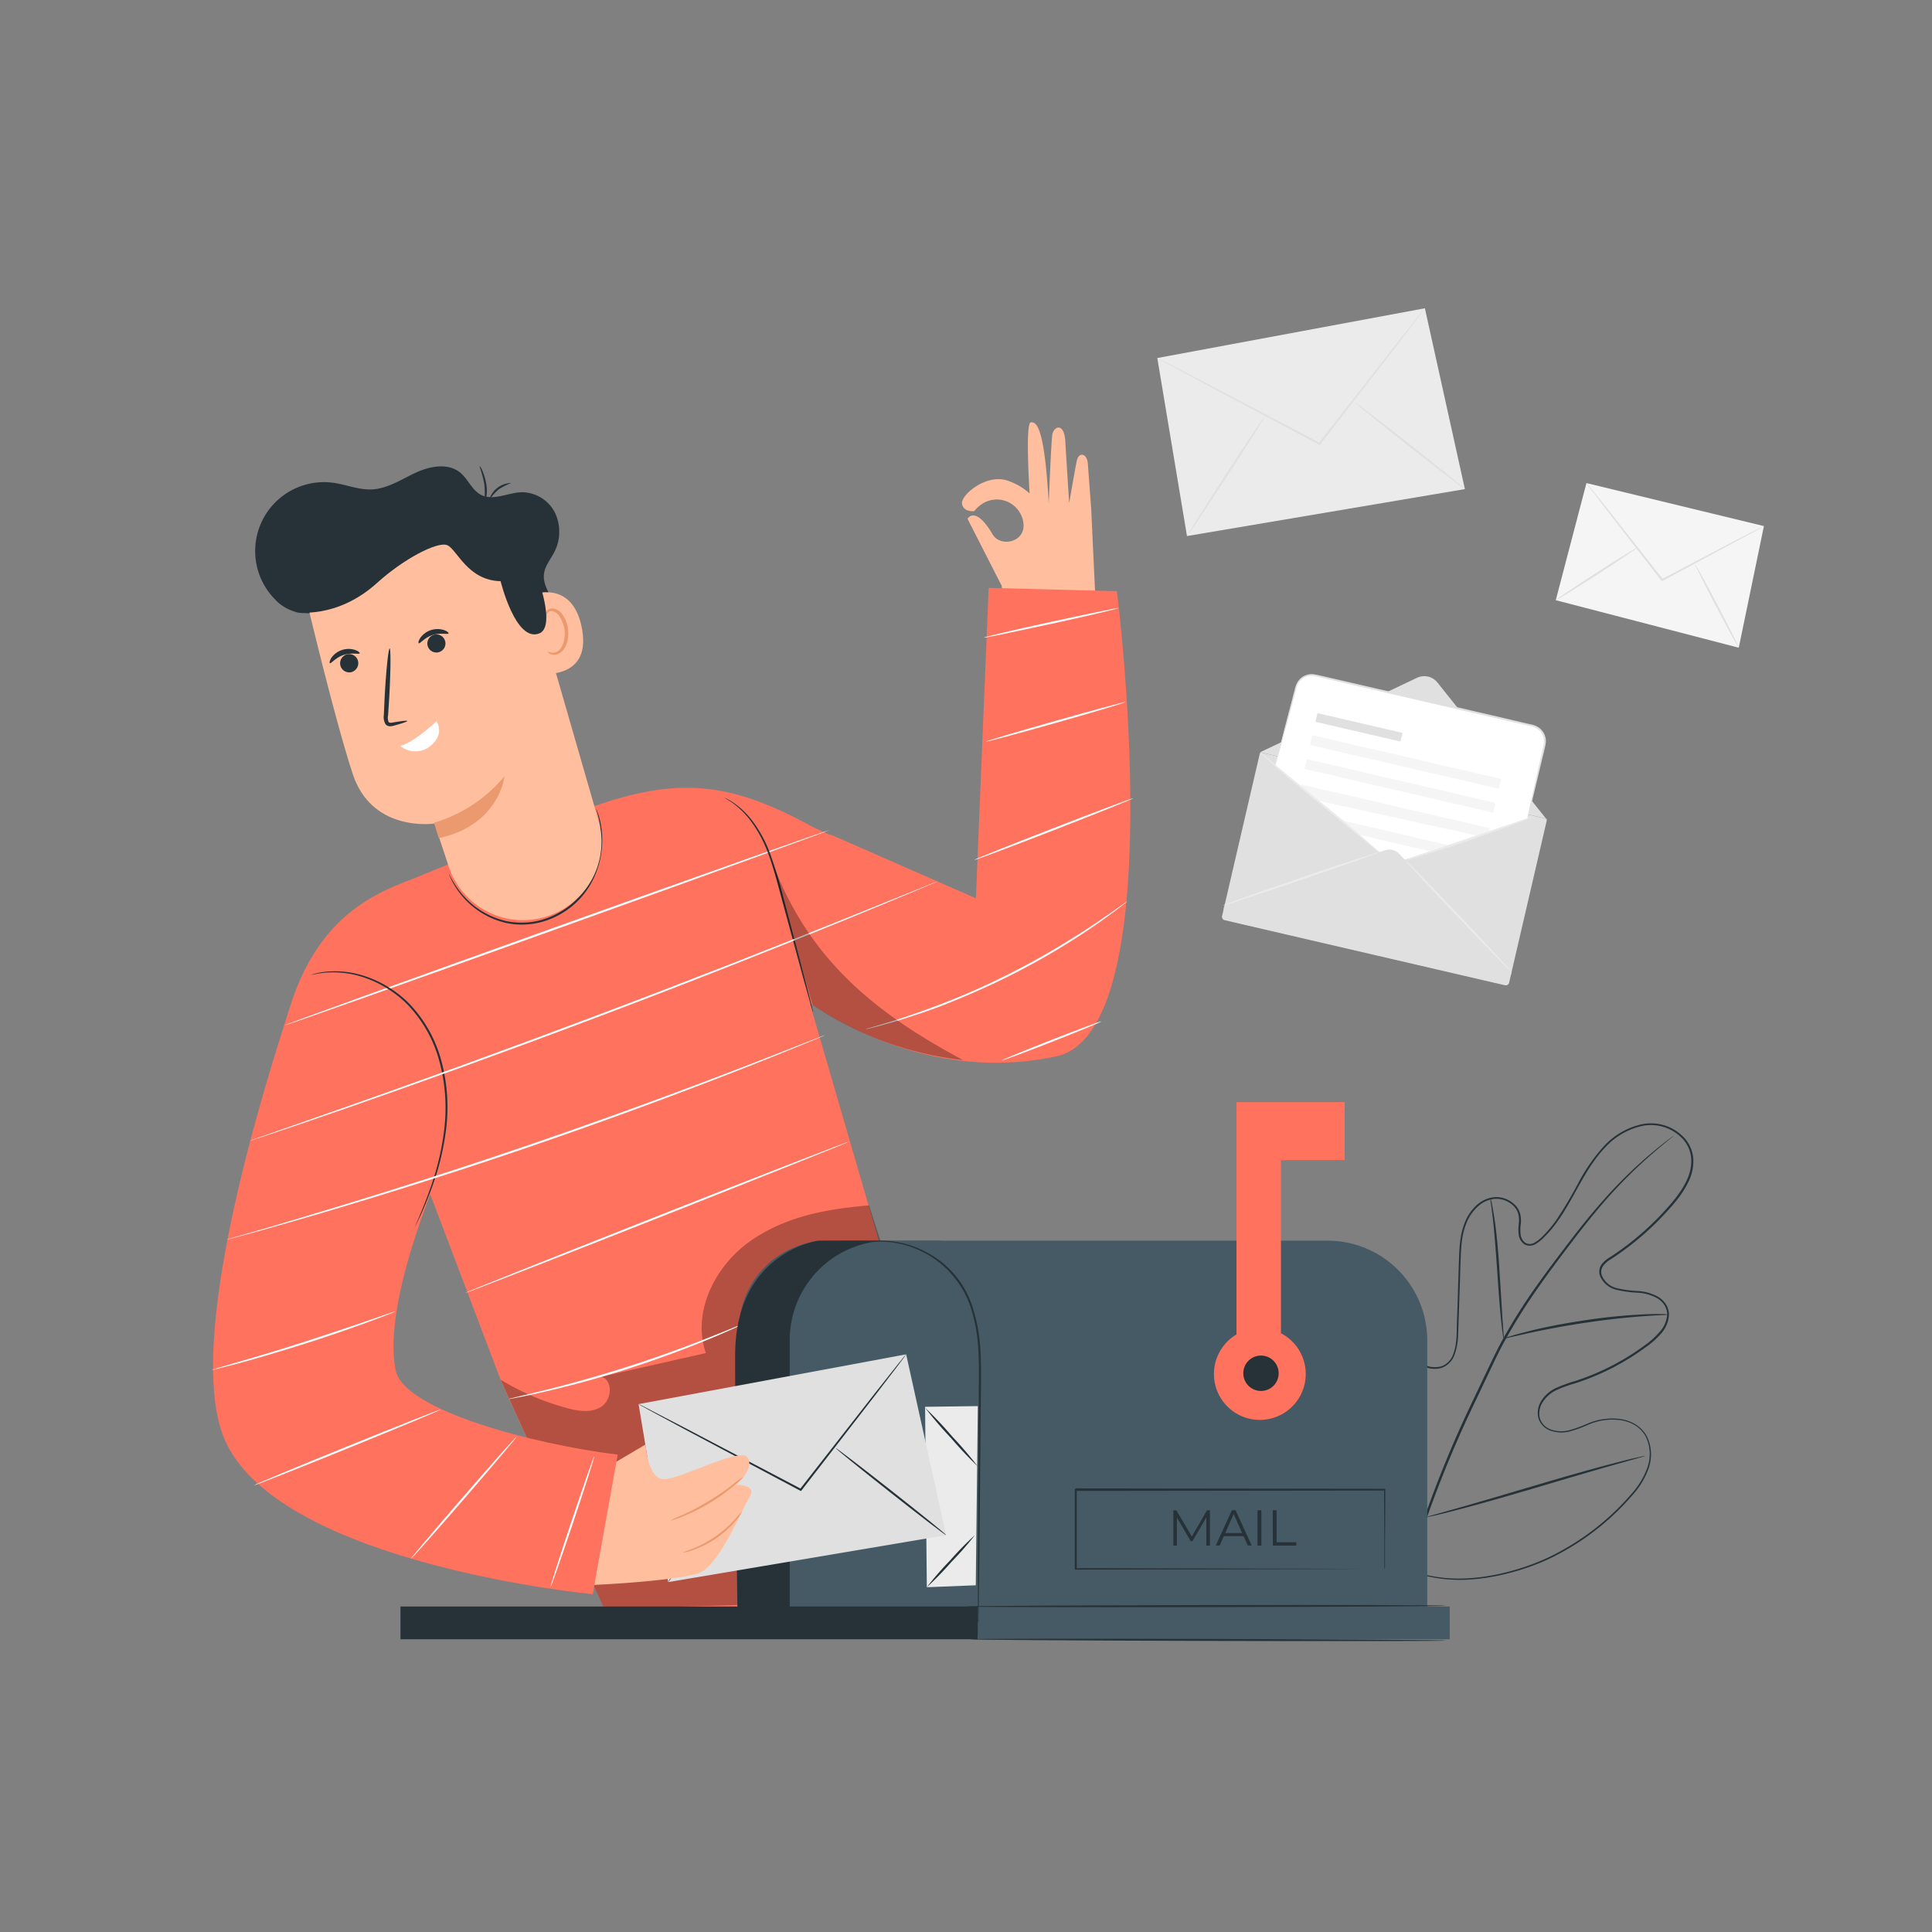 <svg xmlns="http://www.w3.org/2000/svg" viewBox="0 0 500 500"><rect x="0" y="0" width="500" height="500" fill="#808080" stroke="none"/><g id="freepik--background-complete--inject-19"><path d="M366.71,175.42l-40.6,19.26,74,17.18L372,176.63A4.36,4.36,0,0,0,366.71,175.42Z" style="fill:#e0e0e0"></path><path d="M320.47,202.73H396a.37.37,0,0,1,.37.37v43.14a.89.89,0,0,1-.89.89H321a.89.89,0,0,1-.89-.89V203.1A.37.37,0,0,1,320.47,202.73Z" transform="translate(60.14 -75.18) rotate(13.07)" style="fill:#e0e0e0"></path><path d="M395.31,211.81l-34.73,11.68L330,198.11l5.39-20.32a4.14,4.14,0,0,1,5-3l56.26,13.05a4.16,4.16,0,0,1,3.1,5Z" style="fill:#fff"></path><path d="M358.38,220.05l-41.57,14.5h0a3.39,3.39,0,0,0,2.54,4.07l67.73,15.72a3.39,3.39,0,0,0,4.07-2.54l.06-.25L362.14,221A3.58,3.58,0,0,0,358.38,220.05Z" style="fill:#e0e0e0"></path><rect x="340.39" y="187.1" width="22.59" height="2.31" transform="translate(51.65 -74.62) rotate(13.06)" style="fill:#e0e0e0"></rect><rect x="338.68" y="195.91" width="50.13" height="2.61" transform="translate(53.99 -77.11) rotate(13.06)" style="fill:#f5f5f5"></rect><rect x="337.24" y="202.11" width="50.13" height="2.61" transform="translate(55.35 -76.63) rotate(13.06)" style="fill:#f5f5f5"></rect><polygon points="384.21 215.56 382.16 216.23 340.93 207.18 336.75 203.64 336.83 203.04 385.5 214.33 385.31 215.17 384.21 215.56" style="fill:#f5f5f5"></polygon><polygon points="370.07 220.29 351.6 216.01 347.18 212.31 374.78 218.71 370.07 220.29" style="fill:#f5f5f5"></polygon><path d="M356.86,220.58a9.13,9.13,0,0,1-1.55.64L351,222.77c-3.64,1.29-8.67,3-14.24,4.93s-10.63,3.59-14.3,4.79l-4.34,1.4a9,9,0,0,1-1.62.44,11,11,0,0,1,1.55-.64l4.3-1.55c3.64-1.29,8.67-3,14.24-4.93s10.62-3.59,14.29-4.79l4.35-1.39A11.44,11.44,0,0,1,356.86,220.58Z" style="fill:#ebebeb"></path><path d="M391.21,251.55c-.1.1-6.38-6.33-14-14.35s-13.76-14.61-13.65-14.71,6.38,6.32,14,14.35S391.32,251.45,391.21,251.55Z" style="fill:#ebebeb"></path><path d="M397,211.24a8.25,8.25,0,0,1-1.26.57c-.82.33-2,.8-3.5,1.36-3,1.12-7.08,2.61-11.65,4.18s-8.75,2.91-11.78,3.84c-1.52.46-2.75.83-3.6,1.06a6.33,6.33,0,0,1-1.34.32,7.61,7.61,0,0,1,1.28-.51l3.55-1.22,11.72-4,11.7-4,3.55-1.2A7.28,7.28,0,0,1,397,211.24Z" style="fill:#ebebeb"></path><path d="M356.86,220.58a9.8,9.8,0,0,1-1.25-1l-3.3-2.76-11-9c-4.3-3.51-8.16-6.73-10.89-9.14-1.37-1.2-2.47-2.18-3.21-2.88a8.07,8.07,0,0,1-1.11-1.13,11.19,11.19,0,0,1,1.25,1l3.3,2.76,11,9c4.3,3.51,8.16,6.74,10.89,9.14,1.37,1.2,2.47,2.19,3.21,2.89A8.45,8.45,0,0,1,356.86,220.58Z" style="fill:#ebebeb"></path><path d="M395.31,211.81a1.58,1.58,0,0,1,0-.29c0-.21.1-.49.17-.83.16-.76.39-1.82.68-3.16l2.62-11.63q.21-.93.42-1.89a13.29,13.29,0,0,0,.38-1.94,3.9,3.9,0,0,0-1.74-3.47,5.14,5.14,0,0,0-2-.74l-2.27-.52-4.74-1.09-21.09-4.87-21.09-4.92-4.74-1.11a19.94,19.94,0,0,0-2.24-.47,3.93,3.93,0,0,0-3.57,1.81,6.15,6.15,0,0,0-.7,1.91c-.36,1.32-.7,2.59-1,3.81l-3.14,11.5c-.37,1.33-.66,2.37-.88,3.12q-.14.5-.24.81a.86.86,0,0,1-.1.27s0-.1.05-.29l.19-.82c.19-.75.45-1.8.79-3.14.71-2.76,1.72-6.7,3-11.54.32-1.22.65-2.5,1-3.82a6.48,6.48,0,0,1,.74-2,4.33,4.33,0,0,1,1.66-1.54,4.28,4.28,0,0,1,2.29-.49,21.63,21.63,0,0,1,2.32.46l4.74,1.09,21.09,4.88L389,185.79l4.73,1.11,2.27.53a5.62,5.62,0,0,1,2.17.81,4.33,4.33,0,0,1,1.9,3.85,13.49,13.49,0,0,1-.4,2c-.15.64-.3,1.27-.45,1.88-1.16,4.87-2.11,8.82-2.77,11.59l-.78,3.15c-.09.33-.16.6-.22.81A1.09,1.09,0,0,1,395.31,211.81Z" style="fill:#e0e0e0"></path><polygon points="299.51 92.66 368.76 79.78 379.11 126.58 307.19 138.73 299.51 92.66" style="fill:#ebebeb"></polygon><path d="M368.76,79.78s0,.07-.12.2l-.39.54-1.54,2.06L361,90.12C356,96.49,349.22,105.26,341.68,115l-.13.17-.2-.1-1.34-.71L311.32,99.11l-8.67-4.67-2.34-1.3-.6-.35a.82.82,0,0,1-.2-.13.67.67,0,0,1,.22.09l.63.3,2.39,1.21,8.74,4.53c7.4,3.88,17.55,9.22,28.76,15.12l1.35.71-.33.07L360.66,89.9l5.89-7.44,1.62-2,.43-.51A.84.84,0,0,1,368.76,79.78Z" style="fill:#e0e0e0"></path><path d="M307.19,138.73c-.12-.08,4.33-7.14,9.94-15.77s10.27-15.57,10.39-15.49-4.33,7.14-9.95,15.77S307.31,138.81,307.19,138.73Z" style="fill:#e0e0e0"></path><path d="M379.11,126.58c-.09.11-6.57-4.85-14.47-11.07S350.41,104.13,350.49,104s6.57,4.85,14.47,11.08S379.19,126.47,379.11,126.58Z" style="fill:#e0e0e0"></path><polygon points="410.57 125.02 456.5 136.15 449.99 167.63 402.63 155.33 410.57 125.02" style="fill:#f5f5f5"></polygon><path d="M456.5,136.15a3.06,3.06,0,0,1-.51.33l-1.5.85-5.58,3-18.62,10-.19.1-.13-.17-.63-.8L416,132.25c-1.66-2.18-3-4-4-5.26l-1.07-1.44a3.84,3.84,0,0,1-.35-.53,2.39,2.39,0,0,1,.43.46l1.15,1.39c1,1.27,2.41,3,4.13,5.15,3.48,4.44,8.23,10.47,13.47,17.14l.63.8-.33-.07,18.69-9.83,5.66-2.91,1.54-.76A2.05,2.05,0,0,1,456.5,136.15Z" style="fill:#e0e0e0"></path><path d="M402.63,155.33c-.08-.12,4.56-3.26,10.37-7s10.58-6.68,10.65-6.56-4.56,3.26-10.37,7S402.71,155.45,402.63,155.33Z" style="fill:#e0e0e0"></path><path d="M450,167.63c-.12.07-2.76-4.73-5.89-10.71S438.54,146,438.66,146s2.77,4.73,5.9,10.71S450.11,167.57,450,167.63Z" style="fill:#e0e0e0"></path></g><g id="freepik--Plant--inject-19"><path d="M362.8,405.65l1.11.4c.72.28,1.82.65,3.28,1.06a38.71,38.71,0,0,0,13.11,1.33,52.77,52.77,0,0,0,9.44-1.52,59.87,59.87,0,0,0,10.73-3.74,65.81,65.81,0,0,0,21.88-16.72,20.43,20.43,0,0,0,4-6.68,10.44,10.44,0,0,0-.38-7.89,7.76,7.76,0,0,0-2.79-3,9.89,9.89,0,0,0-4-1.38,15.73,15.73,0,0,0-8.59,1.4,31.94,31.94,0,0,1-4.35,1.54,8.49,8.49,0,0,1-4.71-.12,5,5,0,0,1-3.4-3.32,5.86,5.86,0,0,1,.93-4.75,9,9,0,0,1,3.82-3.13,35.68,35.68,0,0,1,4.67-1.69,63.09,63.09,0,0,0,18.05-9.23,20.82,20.82,0,0,0,3.86-3.46,7.35,7.35,0,0,0,2-4.63,4.57,4.57,0,0,0-.73-2.4,5.61,5.61,0,0,0-1.87-1.75,11.73,11.73,0,0,0-5.07-1.42,30.35,30.35,0,0,1-5.47-.75,6.11,6.11,0,0,1-4.24-3.6,3.29,3.29,0,0,1,.35-2.89,7.26,7.26,0,0,1,2.16-1.91c1.56-1,3.1-2.09,4.59-3.23a73.62,73.62,0,0,0,8.46-7.56c2.6-2.77,5.24-5.65,6.87-9.13a11.46,11.46,0,0,0,1.18-5.53,8.46,8.46,0,0,0-2.17-5.16,11.24,11.24,0,0,0-10.41-3.42,18.37,18.37,0,0,0-9.72,5.62c-5.27,5.55-7.87,12.87-12.19,18.94a30.63,30.63,0,0,1-3.59,4.27,9.92,9.92,0,0,1-2.2,1.75,2.91,2.91,0,0,1-2.86.1,3.6,3.6,0,0,1-1.5-2.42,10.29,10.29,0,0,1,0-2.77,7.52,7.52,0,0,0-.1-2.6,4.72,4.72,0,0,0-1.26-2.18,6.47,6.47,0,0,0-4.64-1.83,7.32,7.32,0,0,0-4.58,2,11.6,11.6,0,0,0-2.9,4.13,19,19,0,0,0-1.24,4.91c-.21,1.68-.27,3.36-.33,5s-.11,3.35-.16,5q-.17,5-.33,9.82c-.06,1.61-.09,3.2-.17,4.81a15.61,15.61,0,0,1-.91,4.69,5.51,5.51,0,0,1-3.27,3.37,6.79,6.79,0,0,1-4.62-.3,18.39,18.39,0,0,1-7.14-5.4,19.76,19.76,0,0,1-2.38-3.68,39.07,39.07,0,0,0-2-3.75,5.86,5.86,0,0,0-3-2.54,5.45,5.45,0,0,0-3.85.27,7.84,7.84,0,0,0-3.05,2.37,9,9,0,0,0-1.56,3.47,54.38,54.38,0,0,0-.66,7.47c-.17,2.44-.25,4.83-.28,7.14a91.39,91.39,0,0,0,.79,13.06,64.1,64.1,0,0,0,2.43,11.1c.46,1.69,1.14,3.23,1.69,4.73.31.73.65,1.43,1,2.12s.61,1.37,1,2a42,42,0,0,0,7.9,10.56,14.19,14.19,0,0,0,1.47,1.35l1.11.94.88.77-.92-.73-1.12-.92a13.93,13.93,0,0,1-1.49-1.33,41.72,41.72,0,0,1-8-10.54,21.69,21.69,0,0,1-1-2c-.32-.69-.68-1.39-1-2.13-.56-1.5-1.25-3-1.72-4.73a63.69,63.69,0,0,1-2.47-11.15,88.74,88.74,0,0,1-.84-13.09c0-2.32.1-4.71.26-7.16a56.61,56.61,0,0,1,.65-7.54,9.4,9.4,0,0,1,1.62-3.61,8.15,8.15,0,0,1,3.19-2.49,5.82,5.82,0,0,1,4.13-.3,6.38,6.38,0,0,1,3.25,2.7,39.15,39.15,0,0,1,2,3.79,19,19,0,0,0,2.33,3.59,18.14,18.14,0,0,0,7,5.27,6.47,6.47,0,0,0,4.33.29,5.1,5.1,0,0,0,3-3.12c1.1-2.89.86-6.15,1-9.36s.21-6.5.32-9.81c.05-1.66.1-3.33.16-5s.11-3.39.33-5.09a19.11,19.11,0,0,1,1.26-5,12,12,0,0,1,3-4.31,7.85,7.85,0,0,1,4.89-2.09,6.94,6.94,0,0,1,5,2,5.18,5.18,0,0,1,1.39,2.41,7.8,7.8,0,0,1,.12,2.76,9.64,9.64,0,0,0,0,2.63,3,3,0,0,0,1.26,2.08,2.35,2.35,0,0,0,2.36-.11,9.66,9.66,0,0,0,2.09-1.66,31.58,31.58,0,0,0,3.52-4.2,108.79,108.79,0,0,0,5.71-9.62,45.54,45.54,0,0,1,6.53-9.39,18.83,18.83,0,0,1,10-5.77,11.76,11.76,0,0,1,10.9,3.59,9,9,0,0,1,2.3,5.47,12,12,0,0,1-1.23,5.78c-1.68,3.58-4.35,6.48-7,9.27a73.7,73.7,0,0,1-8.52,7.61c-1.5,1.15-3.05,2.23-4.62,3.25a6.74,6.74,0,0,0-2,1.76,2.76,2.76,0,0,0-.3,2.45,5.63,5.63,0,0,0,3.9,3.27,29,29,0,0,0,5.38.73,12.3,12.3,0,0,1,5.28,1.5,6.17,6.17,0,0,1,2,1.91,5.13,5.13,0,0,1,.81,2.66,7.87,7.87,0,0,1-2.09,5,21.26,21.26,0,0,1-4,3.53,63.69,63.69,0,0,1-18.19,9.29,34.14,34.14,0,0,0-4.62,1.66,8.45,8.45,0,0,0-3.63,3,5.41,5.41,0,0,0-.89,4.38,4.57,4.57,0,0,0,3.11,3,8,8,0,0,0,4.47.11,31.19,31.19,0,0,0,4.29-1.51,16.32,16.32,0,0,1,8.81-1.42,10.52,10.52,0,0,1,4.15,1.46,8.09,8.09,0,0,1,2.93,3.16,10.82,10.82,0,0,1,.38,8.2,20.66,20.66,0,0,1-4.08,6.8,65.84,65.84,0,0,1-22,16.74,59.72,59.72,0,0,1-10.79,3.72,53.86,53.86,0,0,1-9.48,1.49,38.62,38.62,0,0,1-13.16-1.44,33.76,33.76,0,0,1-3.27-1.11Z" style="fill:#263238"></path><path d="M368.39,393.45a295.29,295.29,0,0,1,12.91-31.24c1.28-2.7,2.55-5.38,3.81-8s2.49-5.23,3.87-7.71a148.28,148.28,0,0,1,8.71-13.76c3-4.24,6-8.16,8.79-11.8s5.52-7,8.11-9.92a117.21,117.21,0,0,1,13.24-12.95c1.68-1.4,3-2.45,3.93-3.14l1.05-.79a2.49,2.49,0,0,1,.37-.25l-.33.3-1,.83c-.89.73-2.2,1.8-3.86,3.23a124.21,124.21,0,0,0-13.07,13.06c-2.56,2.95-5.23,6.3-8,9.94s-5.76,7.58-8.73,11.82a149.15,149.15,0,0,0-8.64,13.72c-1.37,2.46-2.6,5.05-3.85,7.68l-3.8,8a299.47,299.47,0,0,0-12.93,31.16" style="fill:#263238"></path><path d="M389.15,346.48a7,7,0,0,1-.26-1.42c-.14-.91-.3-2.24-.46-3.89-.34-3.29-.65-7.84-1-12.87s-.7-9.57-1.08-12.84c-.19-1.64-.36-3-.49-3.88a5.67,5.67,0,0,1-.12-1.43,7.23,7.23,0,0,1,.36,1.39c.19.91.42,2.23.67,3.86.5,3.27.94,7.83,1.26,12.86s.59,9.45.8,12.88c.11,1.54.2,2.85.27,3.9A6.63,6.63,0,0,1,389.15,346.48Z" style="fill:#263238"></path><path d="M431.69,340.22a8.83,8.83,0,0,1-1.69.13c-1.09.06-2.66.13-4.61.28-3.88.27-9.23.82-15.11,1.7-5.21.78-10.28,1.71-15,2.76-1.9.42-3.43.79-4.49,1a9.58,9.58,0,0,1-1.67.35,7.88,7.88,0,0,1,1.61-.58c1-.32,2.56-.76,4.46-1.23,3.78-1,9.08-2.06,15-2.95a148.57,148.57,0,0,1,15.18-1.52c1.95-.1,3.53-.1,4.62-.08A7.87,7.87,0,0,1,431.69,340.22Z" style="fill:#263238"></path><path d="M368.94,392.69a2.1,2.1,0,0,1-.27-.52l-.66-1.56c-.57-1.35-1.35-3.33-2.27-5.79-1.85-4.92-4.19-11.79-6.67-19.41s-4.76-14.51-6.51-19.45c-.85-2.41-1.56-4.39-2.08-5.86-.22-.64-.41-1.16-.56-1.6a2.26,2.26,0,0,1-.16-.57,1.92,1.92,0,0,1,.27.53l.67,1.55c.57,1.36,1.34,3.34,2.26,5.8,1.85,4.91,4.2,11.79,6.68,19.41s5.75,15.6,7.5,20.55c.85,2.41.56,3.28,1.08,4.75.23.64.41,1.17.56,1.6A2.39,2.39,0,0,1,368.94,392.69Z" style="fill:#263238"></path><path d="M425.76,376.78a2.52,2.52,0,0,1-.57.21l-1.65.48-6.08,1.71c-5.14,1.45-12.21,3.54-20,5.85-7.31,2.16-14.11,4.12-20.08,5.67-2.58.68-4.68,1.2-6.14,1.53l-1.68.37a2.18,2.18,0,0,1-.59.09,2.28,2.28,0,0,1,.57-.21l1.65-.48,6.08-1.71c5.14-1.45,12.21-3.54,20-5.85s14.91-4.33,20.08-5.67c2.58-.68,4.68-1.2,6.13-1.53l1.68-.37A2.23,2.23,0,0,1,425.76,376.78Z" style="fill:#263238"></path></g><g id="freepik--Character--inject-19"><path d="M260.78,162.41s-.58-2.78-1.55-10.82l-8.84-17.33s2-3.63,6.51,4.05c2.08,3.5,9,2,7.88-3.46s-8.28-8-12.66-2.56c0,0-2.83.29-3.16-1.92s6.06-7.67,11.5-6.08a16.5,16.5,0,0,1,6,3.4s-1.18-18.22.3-18.38,3.53,1,4.65,20.93c0,0,.62-15.77.93-17.78s3-3.37,3.36,1.68c0,.56,1,16.06,1,16.06s1.77-10.25,2-11.07c.5-2.16,2.63-1.93,2.84.93.15,2.17.85,11.43.85,11.43L283.73,160h.18" style="fill:#ffbe9d"></path><path d="M289.06,153l-33.2-.86-3.3,80.34L215,216l-.06.13c-2.26-1-4.23-1.9-5.28-2.48-20.75-11.31-34.37-12.69-56.64-4.74h0l-42.66,17.08c-8.26,3.89-29.75,7.48-37.12,41.46l-1,4.06L106.38,296l23.41,61.7,28,61.76,64.45-2.09,33.68-42-28.58-54.59-17.76-61.14c12.55,8.33,35.84,19.67,63.73,13.76C303.56,267,289.06,153,289.06,153Z" style="fill:#FF725E"></path><g style="opacity:0.3"><path d="M129.57,357.07A65.36,65.36,0,0,0,146,364.2c3.14.94,6.74,1.63,9.53-.09s3.22-6.81.1-7.83l27.05-6.11c-3.67-10.56,2.38-22.61,11.53-29s19.55-8.25,30.69-9.22l13.49,41.85-45.09,61.5-36.92,1.07Z"></path></g><path d="M115.42,299.26s-16.91,37-13,55.44c2.16,10.32,35.93,19.13,57.45,21.76l-6.45,36.12s-80-7.61-94.95-39.28c-8.5-18,.11-62,16.3-111.8Z" style="fill:#FF725E"></path><path d="M192.44,342.59a2.89,2.89,0,0,1-.57.31l-1.69.78c-1.47.68-3.62,1.61-6.29,2.73-5.34,2.22-12.82,5.08-21.23,7.78s-16.16,4.72-21.8,6c-2.82.65-5.11,1.14-6.7,1.44l-1.83.34a2.59,2.59,0,0,1-.64.09,2.87,2.87,0,0,1,.62-.19l1.81-.44c1.58-.36,3.85-.91,6.66-1.6,5.61-1.39,13.32-3.47,21.72-6.16s15.88-5.49,21.25-7.63c2.69-1.06,4.85-1.94,6.35-2.56l1.72-.7A3.05,3.05,0,0,1,192.44,342.59Z" style="fill:#fff"></path><path d="M214.71,214.81c0,.13-31.47,11.56-70.39,25.52s-70.53,25.17-70.58,25,31.47-11.56,70.4-25.52S214.66,214.67,214.71,214.81Z" style="fill:#fff"></path><path d="M107.2,318a.91.91,0,0,1,.08-.22l.26-.62,1-2.39c.88-2.08,2.13-5.11,3.4-8.94A68.32,68.32,0,0,0,115,292a46.23,46.23,0,0,0-1.24-17.15,33.74,33.74,0,0,0-8.34-14.91,29,29,0,0,0-11.95-7.21,25,25,0,0,0-9.41-1l-1.49.19c-.43.06-.78.15-1.08.2l-.66.13-.23,0s.07,0,.21-.07l.66-.18c.29-.07.65-.18,1.08-.26l1.49-.23a24.27,24.27,0,0,1,9.53.85,28.94,28.94,0,0,1,12.19,7.22,34,34,0,0,1,8.5,15.11,46.2,46.2,0,0,1,1.22,17.34,67.26,67.26,0,0,1-3.2,13.87c-1.32,3.83-2.62,6.84-3.56,8.9-.48,1-.86,1.82-1.13,2.35l-.31.61C107.25,317.91,107.21,318,107.2,318Z" style="fill:#263238"></path><path d="M187.55,206.48a2.54,2.54,0,0,1,.57.25,12.76,12.76,0,0,1,1.55.91,21.14,21.14,0,0,1,4.83,4.51,32.81,32.81,0,0,1,4.74,8.58,112.68,112.68,0,0,1,3.47,11.47l5.57,21,1.62,6.39.42,1.74a2.54,2.54,0,0,1,.11.62,2.76,2.76,0,0,1-.21-.59c-.13-.45-.3-1-.51-1.72l-1.79-6.34-5.71-21c-1.1-4.1-2.11-8-3.42-11.44a33.52,33.52,0,0,0-4.58-8.52,22.32,22.32,0,0,0-4.65-4.57C188.3,206.91,187.52,206.52,187.55,206.48Z" style="fill:#263238"></path><path d="M242.85,228l-.44.21-1.33.58L236,230.93c-4.44,1.88-10.89,4.54-18.87,7.8-16,6.51-38.1,15.3-62.71,24.58s-47,17.31-63.33,23c-8.14,2.83-14.74,5.08-19.31,6.61l-5.27,1.75-1.37.44-.48.14.46-.19,1.36-.49,5.23-1.84,19.26-6.77c16.25-5.74,38.65-13.82,63.27-23.1s46.76-18,62.75-24.44l18.93-7.64,5.15-2.08,1.35-.53Z" style="fill:#fff"></path><path d="M213.57,267.87l-.38.18-1.14.49-4.41,1.83c-3.83,1.59-9.39,3.82-16.29,6.53-13.8,5.41-33,12.6-54.37,19.92s-41,13.37-55.19,17.54c-7.11,2.08-12.88,3.72-16.88,4.81l-4.6,1.25-1.2.31a2.18,2.18,0,0,1-.41.09,2.67,2.67,0,0,1,.39-.14l1.19-.36L64.86,319c4-1.15,9.73-2.85,16.83-5,14.19-4.25,33.73-10.36,55.12-17.67s40.58-14.45,54.41-19.78c6.91-2.66,12.49-4.84,16.34-6.37l4.45-1.74,1.16-.44Z" style="fill:#fff"></path><path d="M291.75,233.25a4.39,4.39,0,0,1-.58.5l-1.75,1.36c-.76.59-1.7,1.3-2.81,2.09s-2.36,1.72-3.79,2.67c-2.83,1.95-6.28,4.16-10.19,6.48s-8.31,4.71-13,7-9.31,4.28-13.53,6-8.1,3-11.38,4.05c-1.63.54-3.13,1-4.44,1.35s-2.44.7-3.37.93l-2.15.55a4.69,4.69,0,0,1-.75.15,4.24,4.24,0,0,1,.72-.26l2.12-.63c.92-.27,2-.6,3.35-1s2.78-.85,4.4-1.42c3.26-1.08,7.1-2.48,11.32-4.15s8.78-3.69,13.48-6,9.08-4.69,13-7,7.37-4.47,10.22-6.38c1.44-.93,2.7-1.83,3.83-2.6s2.08-1.45,2.86-2l1.8-1.28A4,4,0,0,1,291.75,233.25Z" style="fill:#fff"></path><path d="M293.31,206.57c.05.14-9.13,3.83-20.5,8.25s-20.64,7.89-20.69,7.75,9.12-3.82,20.5-8.24S293.26,206.44,293.31,206.57Z" style="fill:#fff"></path><path d="M291.29,181.69c0,.14-8,2.55-18,5.38s-18.11,5-18.15,4.87,8-2.54,18-5.37S291.25,181.55,291.29,181.69Z" style="fill:#fff"></path><path d="M289.53,157.35c0,.14-7.77,2-17.42,4.09s-17.49,3.73-17.52,3.59,7.76-2,17.41-4.09S289.49,157.21,289.53,157.35Z" style="fill:#fff"></path><path d="M219.87,295.4c0,.13-22.2,9-49.69,19.86s-49.83,19.52-49.88,19.39,22.19-9,49.69-19.87S219.82,295.26,219.87,295.4Z" style="fill:#fff"></path><path d="M102.23,339.43a2.23,2.23,0,0,1-.45.22l-1.34.55c-1.17.46-2.87,1.11-5,1.89-4.22,1.56-10.09,3.61-16.63,5.69s-12.52,3.81-16.86,5c-2.17.58-3.94,1-5.16,1.34l-1.41.33a1.67,1.67,0,0,1-.5.08,1.82,1.82,0,0,1,.47-.18l1.39-.43,5.11-1.5c4.31-1.26,10.26-3,16.8-5.12s12.41-4.08,16.66-5.55l5-1.73,1.37-.46A1.58,1.58,0,0,1,102.23,339.43Z" style="fill:#fff"></path><path d="M114.1,364.77c.06.13-10.72,4.63-24.07,10.05s-24.23,9.71-24.28,9.58,10.72-4.64,24.08-10.06S114.05,364.63,114.1,364.77Z" style="fill:#fff"></path><path d="M133.73,371.77c.11.1-5.94,7.26-13.5,16s-13.79,15.75-13.9,15.66,5.94-7.26,13.5-16S133.62,371.68,133.73,371.77Z" style="fill:#fff"></path><path d="M153.8,376.87c.14.05-2.29,7.67-5.42,17s-5.78,16.91-5.91,16.86,2.29-7.66,5.42-17S153.66,376.82,153.8,376.87Z" style="fill:#fff"></path><path d="M285,264.35c.06.13-5.69,2.51-12.84,5.31s-13,4.95-13,4.82,5.7-2.51,12.85-5.31S284.94,264.21,285,264.35Z" style="fill:#fff"></path><g style="opacity:0.3"><path d="M199.65,222.57c9.28,25.13,26,39.18,49.61,51.78a87.07,87.07,0,0,1-39-14.29"></path></g><path d="M191.24,423H369.37V346.9a25.81,25.81,0,0,0-25.81-25.82H217.06a25.82,25.82,0,0,0-25.82,25.82Z" style="fill:#455a64"></path><path d="M214.33,321.08h28.3a10.46,10.46,0,0,1,10.46,10.46v90.13a1.33,1.33,0,0,1-1.33,1.33H192.58a1.33,1.33,0,0,1-1.33-1.33V344.17A23.09,23.09,0,0,1,214.33,321.08Z" style="fill:#455a64"></path><path d="M204.38,423V346.79a25.71,25.71,0,0,1,25.7-25.71H211.76s-21.51,2.86-21.51,29.78.69,72.14.69,72.14Z" style="fill:#263238"></path><rect x="103.64" y="415.76" width="149.45" height="8.48" style="fill:#263238"></rect><rect x="253.09" y="415.76" width="122.1" height="8.48" style="fill:#455a64"></rect><path d="M253.09,420a1.16,1.16,0,0,1,0-.3c0-.23,0-.53,0-.9,0-.82,0-2,0-3.43,0-3,0-7.31,0-12.61.05-10.69.13-25.38.22-41.62,0-4.06.13-8-.12-11.84a42.56,42.56,0,0,0-1.92-10.78,24.94,24.94,0,0,0-23.45-17.21,17.37,17.37,0,0,0-2,.05,12.1,12.1,0,0,0-1.44.14l-.88.12-.31,0,.3-.07.88-.17a10.59,10.59,0,0,1,1.44-.19,14.68,14.68,0,0,1,2-.1,25,25,0,0,1,12.16,3.09,24.17,24.17,0,0,1,11.75,14.16,43.31,43.31,0,0,1,2,10.91c.25,3.84.17,7.82.13,11.88-.15,16.23-.28,30.93-.38,41.61-.07,5.3-.13,9.6-.17,12.62,0,1.46-.06,2.61-.07,3.43l0,.89A1.71,1.71,0,0,1,253.09,420Z" style="fill:#263238"></path><path d="M374.35,415.55c0,.14-27.82.31-62.12.37s-62.12,0-62.12-.16,27.8-.31,62.12-.37S374.35,415.41,374.35,415.55Z" style="fill:#263238"></path><path d="M374.35,424.58c0,.14-27.62.18-61.67.09s-61.68-.28-61.67-.43,27.6-.18,61.67-.09S374.35,424.43,374.35,424.58Z" style="fill:#263238"></path><path d="M358.27,406.08s0-.13,0-.36,0-.6,0-1.05c0-.93,0-2.28,0-4,0-3.51-.05-8.62-.08-15.08l.15.16-79.93.1c.11-.11-.27.26.25-.26h0v20.5l-.26-.25,57,.11,16.81.07,4.54,0h1.18l.41,0a2.45,2.45,0,0,1-.38,0h-1.15l-4.48,0-16.75.07-57.18.12h-.25v-.26q0-5,0-10.1v-10.4h0c.52-.52.15-.14.27-.26l79.93.1h.16v.16c0,6.5-.07,11.64-.09,15.18q0,2.6,0,4c0,.43,0,.77,0,1A1.91,1.91,0,0,1,358.27,406.08Z" style="fill:#263238"></path><path d="M313.13,390.85V400h-.93v-7.3l-3.58,6.14h-.46l-3.58-6.1V400h-.92v-9.12h.79l4,6.76,3.92-6.76Z" style="fill:#263238"></path><path d="M321.82,397.53h-5.08l-1.1,2.44h-1l4.17-9.12h.95l4.17,9.12h-1Zm-.35-.78-2.19-4.9-2.19,4.9Z" style="fill:#263238"></path><path d="M325.44,390.85h1V400h-1Z" style="fill:#263238"></path><path d="M329.38,390.85h1v8.28h5.11V400h-6.07Z" style="fill:#263238"></path><path d="M348,300.22v-15H320v60.14a11.88,11.88,0,1,0,11.51-.32V300.22Z" style="fill:#FF725E"></path><circle cx="326.34" cy="355.4" r="4.58" style="fill:#263238"></circle><path d="M154.29,209.28a4.11,4.11,0,0,1,.26.61,16,16,0,0,1,.59,1.83,22.67,22.67,0,0,1,.68,7,23.16,23.16,0,0,1-2.91,10,20.89,20.89,0,0,1-9.35,8.63,19.68,19.68,0,0,1-12.62,1.5,21,21,0,0,1-9.25-4.8,21.38,21.38,0,0,1-4.41-5.51,15.87,15.87,0,0,1-.84-1.72,2.76,2.76,0,0,1-.23-.63c.06,0,.39.84,1.25,2.25a22.2,22.2,0,0,0,4.47,5.33,20.84,20.84,0,0,0,9.11,4.61,19.33,19.33,0,0,0,12.3-1.51,20.62,20.62,0,0,0,9.16-8.39,23.19,23.19,0,0,0,2.95-9.81,23.55,23.55,0,0,0-.51-6.94C154.58,210.15,154.23,209.3,154.29,209.28Z" style="fill:#263238"></path><polygon points="239.41 364.08 253.06 363.9 252.53 410.27 239.86 410.77 239.41 364.08" style="fill:#ebebeb"></polygon><path d="M239.86,410.77a81.14,81.14,0,0,1,6-6.91,79.89,79.89,0,0,1,6.44-6.56,84.76,84.76,0,0,1-6.06,6.91A82.82,82.82,0,0,1,239.86,410.77Z" style="fill:#263238"></path><path d="M253.06,379.52a102.09,102.09,0,0,1-7-7.42,98.26,98.26,0,0,1-6.63-7.76,99.62,99.62,0,0,1,7,7.42A100.92,100.92,0,0,1,253.06,379.52Z" style="fill:#263238"></path><path d="M137.15,160.7a3.6,3.6,0,0,0,6.08,2.61c1.93-1.83,1.27-5.05.07-7.43s-2.86-4.79-2.51-7.42c.27-2,1.67-3.67,2.61-5.48a11.47,11.47,0,0,0,.25-10.24,9.67,9.67,0,0,0-8.55-5.35c-3.61.07-7.42,2.33-10.63.67-2.33-1.21-3.3-4-5.33-5.72-3.13-2.59-7.86-1.73-11.57,0s-7.26,4.12-11.33,4.32c-3.39.16-6.65-1.26-10-1.72A17.82,17.82,0,0,0,71.06,155a11.37,11.37,0,0,0,6.87,3.64" style="fill:#263238"></path><path d="M141.68,237.12h0a20.24,20.24,0,0,1-25.54-12.83c-2-6.06-3.71-11.16-3.71-11.16s-16.1,2.46-21.14-12.83-13-49.31-13-49.31l-.49-2.06c15.36-13.25,37.2-15.46,56.25-8.51l1,3.17,20,69.31A20.24,20.24,0,0,1,141.68,237.12Z" style="fill:#ffbe9d"></path><path d="M91.76,173.54a2.36,2.36,0,0,0-1.16-4.25,2.16,2.16,0,0,0-1.59.44A2.36,2.36,0,0,0,90.16,174,2.17,2.17,0,0,0,91.76,173.54Z" style="fill:#263238"></path><path d="M85.37,171.62c.33.19,1.47-1.45,3.58-2.13s4-.07,4.13-.41c.08-.16-.31-.56-1.14-.86a5.46,5.46,0,0,0-6.16,2C85.29,171,85.22,171.54,85.37,171.62Z" style="fill:#263238"></path><path d="M111.17,165a2.34,2.34,0,1,0,3.3-.24A2.35,2.35,0,0,0,111.17,165Z" style="fill:#263238"></path><path d="M108.37,166.47c.32.19,1.46-1.44,3.57-2.12s4-.07,4.14-.42c.08-.15-.31-.56-1.14-.85a5.46,5.46,0,0,0-6.16,2C108.29,165.84,108.21,166.39,108.37,166.47Z" style="fill:#263238"></path><path d="M105.4,186.59c0-.16-1.43,0-3.64.38-.57.12-1.06.14-1.21-.17a3,3,0,0,1-.11-1.72c.1-1.56.2-3.16.31-4.83.37-6.85.41-12.41.09-12.43s-.9,5.52-1.28,12.37c-.08,1.67-.15,3.26-.22,4.83a3.65,3.65,0,0,0,.42,2.37,1.47,1.47,0,0,0,1.2.57,3.61,3.61,0,0,0,1-.17C104.11,187.2,105.43,186.75,105.4,186.59Z" style="fill:#263238"></path><path d="M113,186.76c1.79-2-5,5.13-9.41,6.28a6.12,6.12,0,0,0,7.63.15C115.28,190.06,113,186.76,113,186.76Z" style="fill:#fff"></path><path d="M112.34,212.92a37.45,37.45,0,0,0,18.21-12s-1.24,12.54-17,16Z" style="fill:#eb996e"></path><path d="M137.27,154.07c.31-.22,11.17-4.48,13.42,9.05s-12.16,11.31-12.25,10.93S137.27,154.07,137.27,154.07Z" style="fill:#ffbe9d"></path><path d="M141.8,168.62c0-.06.26.12.69.24a2.42,2.42,0,0,0,1.77-.26c1.34-.76,2.16-3.23,1.83-5.67a8,8,0,0,0-1.22-3.27,2.77,2.77,0,0,0-2.08-1.51,1.21,1.21,0,0,0-1.28.88c-.12.4,0,.66,0,.69s-.33-.17-.32-.75a1.58,1.58,0,0,1,.4-.94,1.82,1.82,0,0,1,1.24-.56,3.37,3.37,0,0,1,2.81,1.69A8.16,8.16,0,0,1,147,162.8c.37,2.73-.6,5.52-2.46,6.4a2.53,2.53,0,0,1-2.22,0C141.88,168.94,141.76,168.65,141.8,168.62Z" style="fill:#eb996e"></path><path d="M76.53,158.41s10.61,1.91,21.08-7.57c6.86-6.22,15.62-10.78,18.13-9.75s5.23,9.14,13.82,9.32c0,0,3.85,15.85,9.95,13.54s-4.62-25.53-4.62-25.53l-17.21-6.31-17.59,1.53-17.86,7.21-8.7,9.28Z" style="fill:#263238"></path><path d="M132.33,125a16.51,16.51,0,0,0-3.26,1.65,16,16,0,0,0-2.47,2.7,6.05,6.05,0,0,1,5.73-4.35Z" style="fill:#263238"></path><path d="M124.16,120.61a4,4,0,0,1,.72,1.32,14.58,14.58,0,0,1,1,3.5,10.17,10.17,0,0,1-.1,3.64,3.18,3.18,0,0,1-.52,1.42,20.83,20.83,0,0,0,.1-5C124.94,122.77,124,120.67,124.16,120.61Z" style="fill:#263238"></path><polygon points="165.26 363.38 234.51 350.5 244.86 397.3 172.94 409.44 165.26 363.38" style="fill:#e0e0e0"></polygon><path d="M234.51,350.5s0,.07-.12.19l-.39.55-1.54,2.06-5.76,7.53c-4.94,6.38-11.72,15.15-19.27,24.89l-.13.17-.19-.1-1.35-.71-28.69-15.25-8.66-4.68-2.35-1.29-.6-.35a.93.93,0,0,1-.2-.14l.22.09.63.3L168.5,365c2.11,1.09,5.08,2.64,8.75,4.53L206,384.62l1.34.71-.33.07,19.39-24.79,5.89-7.44c.69-.84,1.23-1.51,1.62-2,.18-.2.32-.37.43-.51Z" style="fill:#263238"></path><path d="M172.94,409.44c-.12-.08,4.33-7.14,9.95-15.77s10.26-15.57,10.38-15.49-4.33,7.14-10,15.77S173.06,409.52,172.94,409.44Z" style="fill:#263238"></path><path d="M244.86,397.3c-.09.11-6.57-4.85-14.47-11.08s-14.23-11.37-14.14-11.48,6.56,4.84,14.47,11.07S245,397.18,244.86,397.3Z" style="fill:#263238"></path><path d="M167.08,373.82s.49,9.07,4.86,9,19.79-8.49,21.58-5.57-2.94,7-2.94,7,5.43-.08,3.41,3.17-8.07,18.47-13.66,19.9c-8,2.05-26.53,2.85-26.53,2.85l5.71-31.87Z" style="fill:#ffbe9d"></path><path d="M192.26,382.28a3.7,3.7,0,0,1-.58.65c-.4.39-1,.94-1.76,1.58a49.55,49.55,0,0,1-13.35,8c-.93.37-1.69.64-2.22.81a3,3,0,0,1-.85.21,26.54,26.54,0,0,1,2.93-1.36,66.35,66.35,0,0,0,13.26-8A25.61,25.61,0,0,1,192.26,382.28Z" style="fill:#eb996e"></path><path d="M192,391.26a9.91,9.91,0,0,1-1.59,2.28,25.53,25.53,0,0,1-11,7.58,10.24,10.24,0,0,1-2.7.69,23.87,23.87,0,0,1,2.57-1,30,30,0,0,0,10.81-7.48A26.9,26.9,0,0,1,192,391.26Z" style="fill:#eb996e"></path></g></svg>